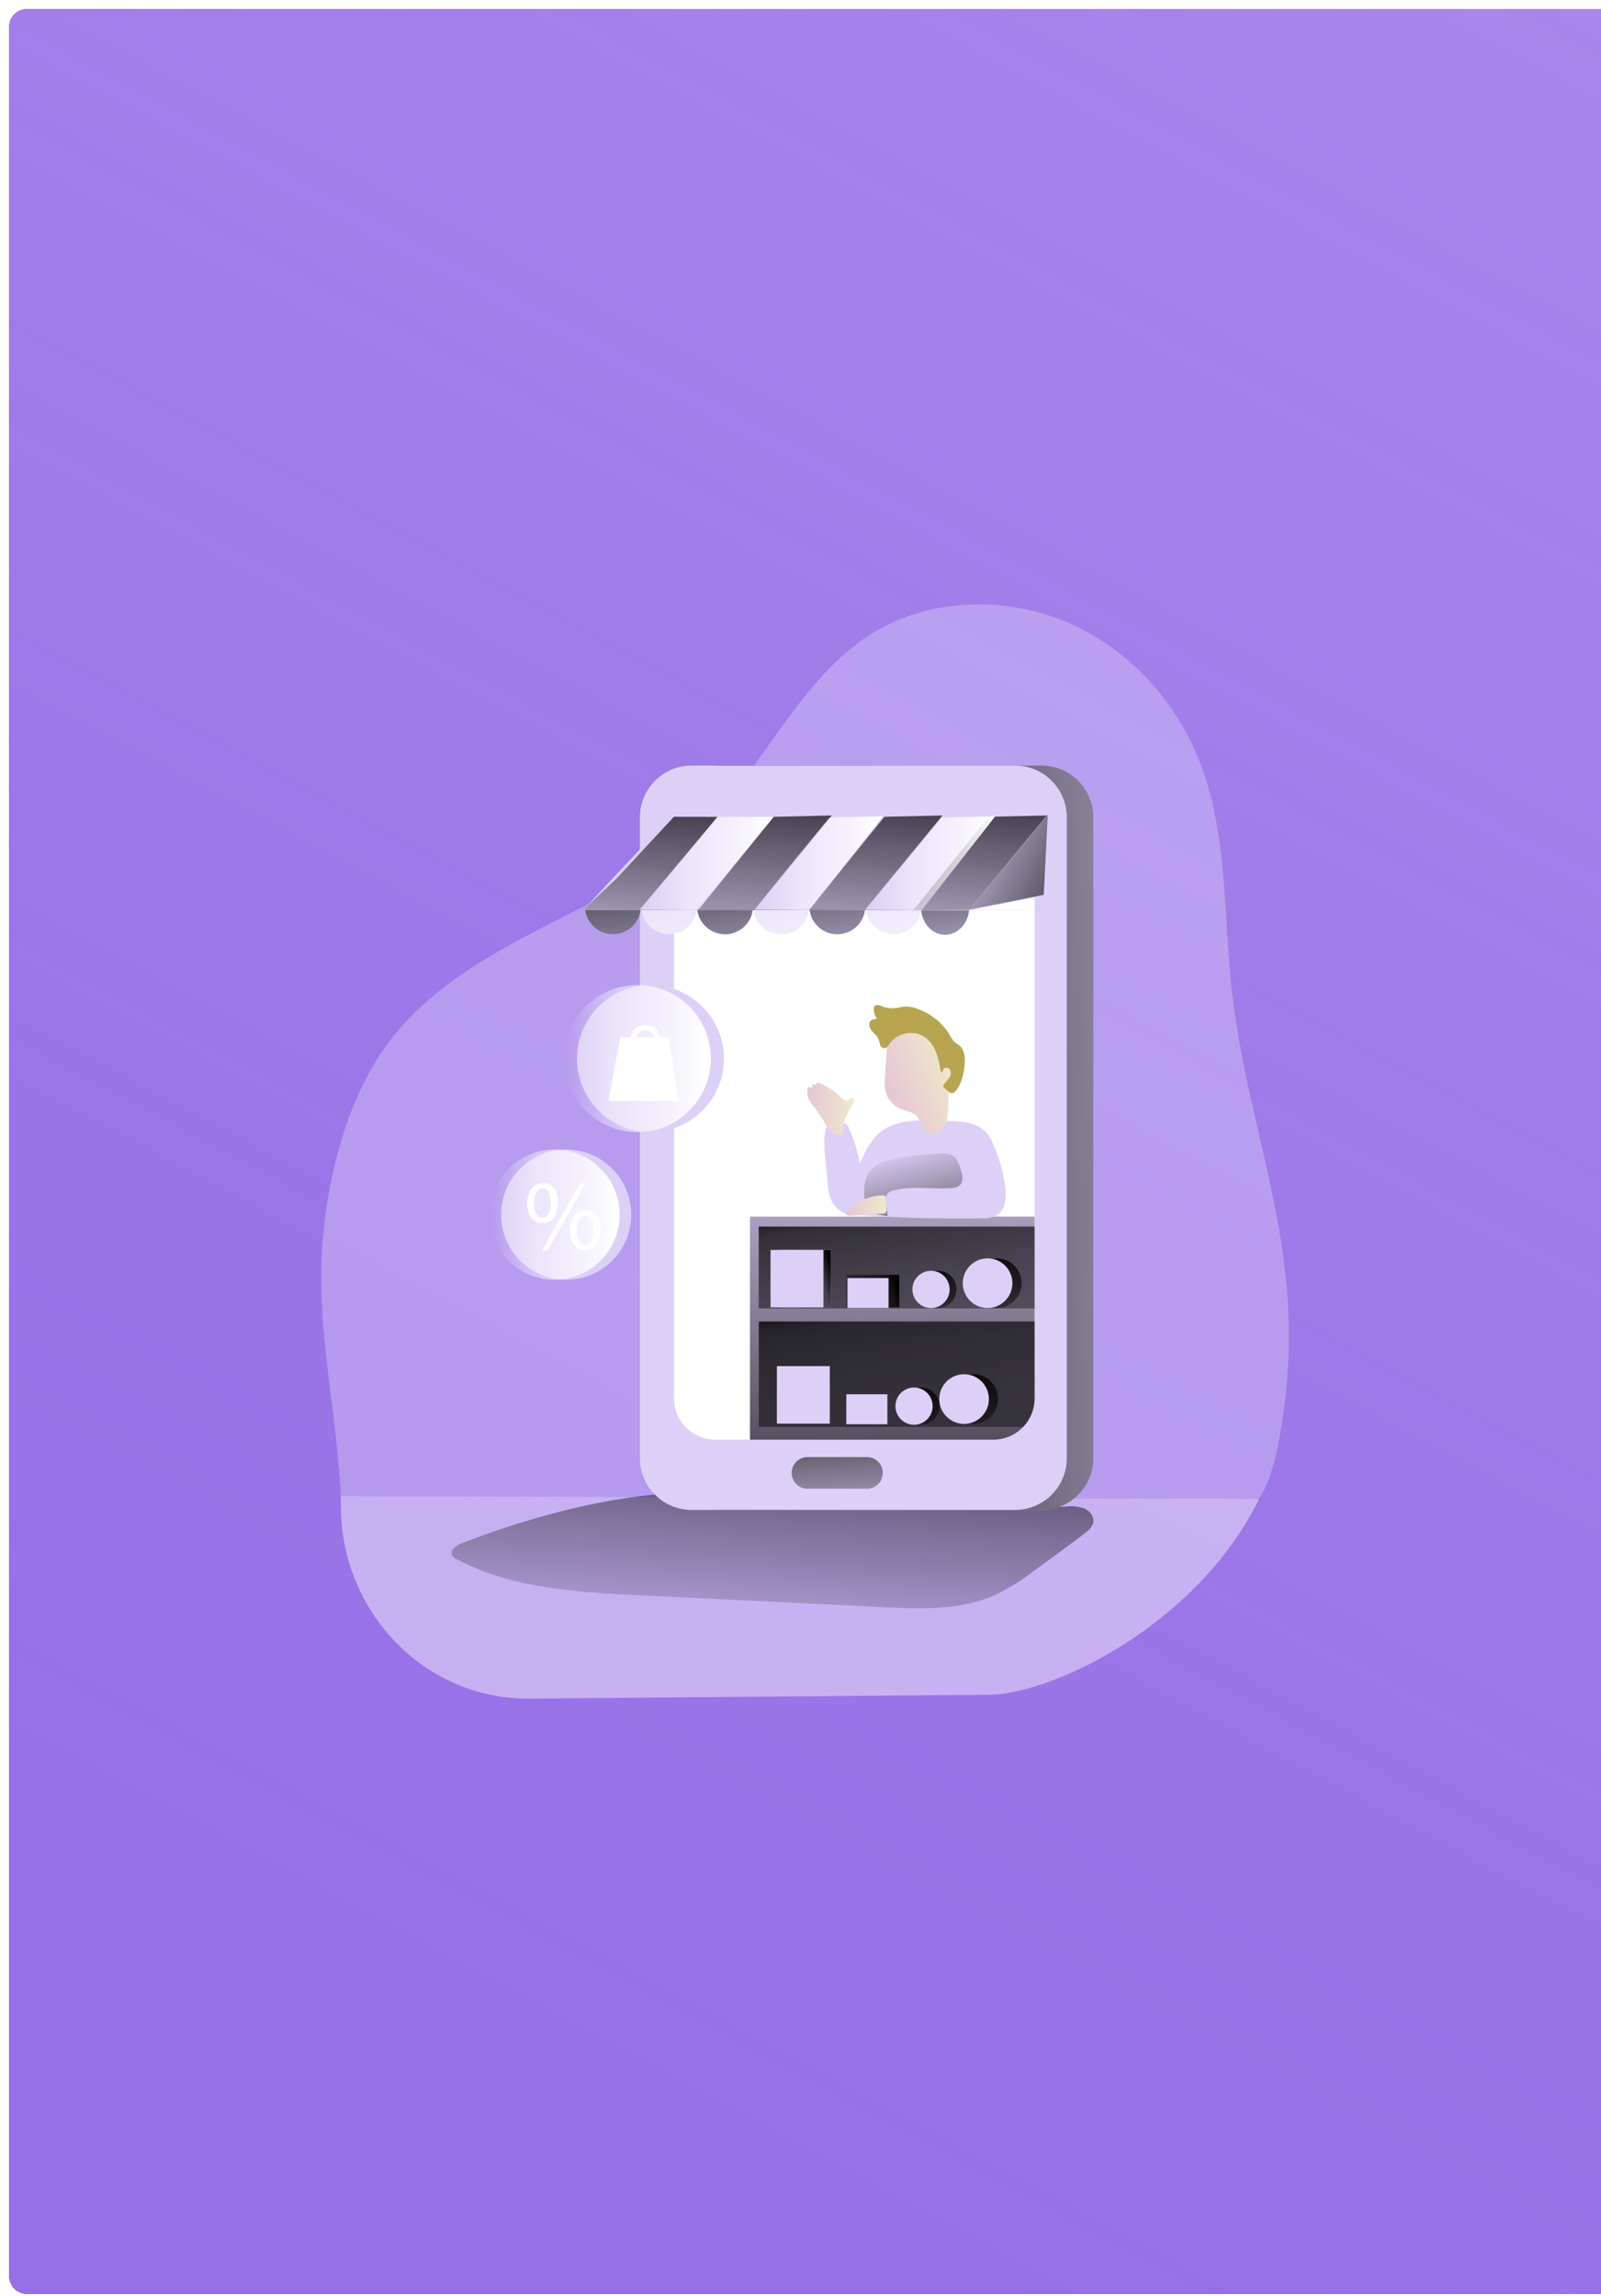 <svg width="714" height="1024" viewBox="0 0 714 1024" fill="none" xmlns="http://www.w3.org/2000/svg">
<g filter="url(#filter0_d_11_361)">
<path d="M4 8C4 3.582 7.582 0 12 0H714V1019H12C7.582 1019 4 1015.42 4 1011V8Z" fill="url(#paint0_linear_11_361)" shape-rendering="crispEdges"/>
<g clip-path="url(#clip0_11_361)">
<path opacity="0.41" d="M570.266 638.934C568.684 647.138 566.653 655.404 562.517 662.623C562.131 663.296 561.744 663.957 561.271 664.593V664.306L152.07 663.184V664.954C150.824 632.064 143.349 599.536 143.261 566.609C143.234 547.587 145.705 528.644 150.612 510.267C155.234 492.962 162.099 476.055 172.726 461.643C201.729 422.282 252.722 407.62 294.022 381.487C337.964 353.697 353.25 291.308 401.54 272.07C426.993 261.897 456.769 263.792 481.312 275.985C505.855 288.179 525.129 310.272 535.071 335.831C547.803 368.608 545.523 404.964 549.597 439.886C554.73 484.022 570.141 526.413 573.879 570.598C575.814 593.435 574.598 616.429 570.266 638.934Z" fill="#DDD0F7"/>
<path opacity="0.66" d="M561.321 664.356V664.879C534.36 719.513 471.096 750.982 441.606 751.755L235.529 753.5C188.573 753.5 151.97 714.252 151.97 667.261V664.954V663.184L561.321 664.356Z" fill="#DDD0F7"/>
<path d="M205.866 684.217C203.449 685.139 200.508 687.321 201.68 689.628C202.2 690.438 202.963 691.062 203.86 691.411C228.478 704.402 257.307 706.023 285.102 707.394L393.492 712.693C410.722 713.528 428.737 714.227 444.385 706.983C450.341 704.01 455.995 700.465 461.266 696.398C468.741 691.012 476.133 685.555 483.442 680.028C485.274 678.656 487.18 677.06 487.591 674.804C488.002 672.21 485.996 669.717 483.579 668.682C481.082 667.829 478.429 667.531 475.805 667.809C451.86 668.64 427.906 668.977 403.944 668.819C388.745 668.732 373.496 668.47 358.408 666.55C333.84 663.421 310.418 660.067 285.625 663.184C258.441 666.587 231.331 674.43 205.866 684.217Z" fill="url(#paint1_linear_11_361)"/>
<path d="M464.518 337.389H320.322C307.566 337.389 297.224 347.738 297.224 360.504V646.227C297.224 658.994 307.566 669.343 320.322 669.343H464.518C477.275 669.343 487.616 658.994 487.616 646.227V360.504C487.616 347.738 477.275 337.389 464.518 337.389Z" fill="#DDD0F7"/>
<path d="M464.518 337.389H320.322C307.566 337.389 297.224 347.738 297.224 360.504V646.227C297.224 658.994 307.566 669.343 320.322 669.343H464.518C477.275 669.343 487.616 658.994 487.616 646.227V360.504C487.616 347.738 477.275 337.389 464.518 337.389Z" fill="url(#paint2_linear_11_361)"/>
<path d="M452.67 337.389H308.474C295.718 337.389 285.376 347.738 285.376 360.504V646.227C285.376 658.994 295.718 669.343 308.474 669.343H452.67C465.426 669.343 475.768 658.994 475.768 646.227V360.504C475.768 347.738 465.426 337.389 452.67 337.389Z" fill="#DDD0F7"/>
<path d="M461.403 375.391V619.646C461.403 624.515 459.471 629.184 456.032 632.628C452.594 636.072 447.929 638.008 443.064 638.011H318.977C316.568 638.011 314.182 637.536 311.956 636.613C309.73 635.69 307.708 634.337 306.005 632.631C304.302 630.926 302.951 628.901 302.03 626.673C301.109 624.445 300.636 622.057 300.638 619.646V375.391C300.636 373.405 301.026 371.438 301.783 369.602C302.541 367.767 303.653 366.099 305.055 364.693C306.457 363.288 308.123 362.172 309.955 361.411C311.788 360.649 313.753 360.256 315.738 360.255H446.278C450.289 360.258 454.134 361.854 456.97 364.692C459.805 367.529 461.4 371.377 461.403 375.391Z" fill="white"/>
<path d="M461.403 538.519V619.646C461.403 624.515 459.471 629.184 456.032 632.628C452.594 636.072 447.929 638.008 443.064 638.011H334.463V538.519H461.403Z" fill="#DDD0F7"/>
<path d="M461.391 538.519V619.646C461.387 624.512 459.456 629.177 456.021 632.62C452.585 636.063 447.926 638.001 443.064 638.011H334.463V538.519H461.391Z" fill="url(#paint3_linear_11_361)"/>
<path d="M461.391 585.31V619.646C461.398 624.359 459.586 628.893 456.332 632.301H338.412V585.31H461.391Z" fill="url(#paint4_linear_11_361)"/>
<path d="M298.757 360.417L259.998 401.897H432.088L466.623 359.831L298.757 360.417Z" fill="#DDD0F7"/>
<path d="M320.011 360.255L285.289 401.648L432.4 401.797H259.998L261.045 400.812L274.911 387.809L300.526 360.242L320.011 360.255Z" fill="url(#paint5_linear_11_361)"/>
<path d="M370.966 359.656L336.481 401.648L483.592 401.797H311.19L312.237 400.812L345.04 360.242L370.966 359.656Z" fill="url(#paint6_linear_11_361)"/>
<path d="M420.327 359.656L385.842 401.648L360.551 401.797L361.598 400.812L394.401 360.242L420.327 359.656Z" fill="url(#paint7_linear_11_361)"/>
<path d="M466.872 359.656L432.387 401.648L407.096 401.797L408.143 400.812L440.946 360.242L466.872 359.656Z" fill="url(#paint8_linear_11_361)"/>
<path d="M336.07 401.885H360.75C360.337 404.866 358.86 407.596 356.592 409.573C354.324 411.549 351.418 412.638 348.41 412.638C345.403 412.638 342.497 411.549 340.229 409.573C337.961 407.596 336.484 404.866 336.07 401.885Z" fill="#DDD0F7"/>
<path d="M311.003 401.885H335.684C335.27 404.866 333.793 407.596 331.525 409.573C329.257 411.549 326.351 412.638 323.344 412.638C320.336 412.638 317.43 411.549 315.162 409.573C312.894 407.596 311.417 404.866 311.003 401.885Z" fill="#DDD0F7"/>
<path d="M410.821 401.735C410.435 404.728 408.976 407.479 406.717 409.478C404.457 411.476 401.55 412.587 398.535 412.604C395.519 412.62 392.6 411.542 390.319 409.569C388.037 407.595 386.548 404.861 386.129 401.872H410.672L410.821 401.735Z" fill="#DDD0F7"/>
<path d="M432.275 401.735C431.677 407.969 427.092 412.794 421.536 412.794C415.979 412.794 411.457 408.019 410.809 401.872H432.188L432.275 401.735Z" fill="#DDD0F7"/>
<path d="M286.086 401.885H310.767C310.353 404.866 308.876 407.596 306.608 409.573C304.34 411.549 301.434 412.638 298.427 412.638C295.419 412.638 292.513 411.549 290.245 409.573C287.977 407.596 286.5 404.866 286.086 401.885Z" fill="#DDD0F7"/>
<path d="M361.099 401.885H385.755C385.341 404.866 383.864 407.596 381.596 409.573C379.328 411.549 376.422 412.638 373.415 412.638C370.407 412.638 367.501 411.549 365.233 409.573C362.965 407.596 361.488 404.866 361.074 401.885H361.099Z" fill="#DDD0F7"/>
<path d="M260.995 401.885H285.675C285.262 404.866 283.784 407.596 281.516 409.573C279.248 411.549 276.342 412.638 273.335 412.638C270.328 412.638 267.422 411.549 265.154 409.573C262.885 407.596 261.408 404.866 260.995 401.885Z" fill="#DDD0F7"/>
<path d="M336.07 401.885H360.75C360.337 404.866 358.86 407.596 356.592 409.573C354.324 411.549 351.418 412.638 348.41 412.638C345.403 412.638 342.497 411.549 340.229 409.573C337.961 407.596 336.484 404.866 336.07 401.885Z" fill="url(#paint9_linear_11_361)"/>
<path d="M311.003 401.885H335.684C335.27 404.866 333.793 407.596 331.525 409.573C329.257 411.549 326.351 412.638 323.344 412.638C320.336 412.638 317.43 411.549 315.162 409.573C312.894 407.596 311.417 404.866 311.003 401.885Z" fill="url(#paint10_linear_11_361)"/>
<path d="M410.809 401.885C410.422 404.878 408.964 407.628 406.704 409.627C404.445 411.626 401.538 412.737 398.522 412.753C395.507 412.77 392.588 411.692 390.306 409.718C388.025 407.745 386.536 405.01 386.116 402.022H410.672L410.809 401.885Z" fill="url(#paint11_linear_11_361)"/>
<path d="M432.2 401.81C431.615 408.044 427.042 412.881 421.498 412.881C415.954 412.881 411.457 408.094 410.809 401.959H432.113L432.2 401.81Z" fill="url(#paint12_linear_11_361)"/>
<path d="M286.086 401.885H310.767C310.353 404.866 308.876 407.596 306.608 409.573C304.34 411.549 301.434 412.638 298.427 412.638C295.419 412.638 292.513 411.549 290.245 409.573C287.977 407.596 286.5 404.866 286.086 401.885Z" fill="url(#paint13_linear_11_361)"/>
<path d="M361.099 401.885H385.755C385.341 404.866 383.864 407.596 381.596 409.573C379.328 411.549 376.422 412.638 373.415 412.638C370.407 412.638 367.501 411.549 365.233 409.573C362.965 407.596 361.488 404.866 361.074 401.885H361.099Z" fill="url(#paint14_linear_11_361)"/>
<path d="M260.995 401.885H285.675C285.262 404.866 283.784 407.596 281.516 409.573C279.248 411.549 276.342 412.638 273.335 412.638C270.328 412.638 267.422 411.549 265.154 409.573C262.885 407.596 261.408 404.866 260.995 401.885Z" fill="url(#paint15_linear_11_361)"/>
<path d="M285.663 401.885L319.774 360.554L345.04 360.242L310.692 401.885H285.663Z" fill="url(#paint16_linear_11_361)"/>
<path d="M335.846 401.885L369.957 360.554L393.678 360.018L360.875 401.885H335.846Z" fill="url(#paint17_linear_11_361)"/>
<path d="M386.029 401.885L420.128 360.554L443.861 360.018L411.046 401.885H386.029Z" fill="url(#paint18_linear_11_361)"/>
<path d="M432.113 401.959L465.203 395.401L466.997 359.656L432.113 401.959Z" fill="#DDD0F7"/>
<path d="M432.387 401.61L465.477 395.052L467.284 359.307L432.387 401.61Z" fill="url(#paint19_linear_11_361)"/>
<path d="M386.639 645.779H360.128C356.233 645.779 353.076 648.938 353.076 652.835C353.076 656.733 356.233 659.892 360.128 659.892H386.639C390.534 659.892 393.691 656.733 393.691 652.835C393.691 648.938 390.534 645.779 386.639 645.779Z" fill="url(#paint20_linear_11_361)"/>
<path d="M290.085 500.854C308.175 500.854 322.839 486.179 322.839 468.076C322.839 449.973 308.175 435.298 290.085 435.298C271.996 435.298 257.332 449.973 257.332 468.076C257.332 486.179 271.996 500.854 290.085 500.854Z" fill="#DDD0F7"/>
<path d="M284.267 500.854C302.357 500.854 317.021 486.179 317.021 468.076C317.021 449.973 302.357 435.298 284.267 435.298C266.178 435.298 251.514 449.973 251.514 468.076C251.514 486.179 266.178 500.854 284.267 500.854Z" fill="url(#paint21_linear_11_361)"/>
<path d="M252.498 566.683C268.516 566.683 281.502 553.688 281.502 537.658C281.502 521.628 268.516 508.633 252.498 508.633C236.48 508.633 223.495 521.628 223.495 537.658C223.495 553.688 236.48 566.683 252.498 566.683Z" fill="#DDD0F7"/>
<path d="M247.34 566.683C263.358 566.683 276.344 553.688 276.344 537.658C276.344 521.628 263.358 508.633 247.34 508.633C231.322 508.633 218.337 521.628 218.337 537.658C218.337 553.688 231.322 566.683 247.34 566.683Z" fill="url(#paint22_linear_11_361)"/>
<path d="M390.85 502.462C386.789 506.826 384.434 512.436 382.129 517.972L375.638 533.706C375.429 534.065 375.301 534.465 375.265 534.879C375.228 535.293 375.283 535.71 375.427 536.1C375.673 536.413 375.984 536.667 376.339 536.846C376.695 537.025 377.085 537.123 377.482 537.135C380.786 537.635 384.112 537.968 387.449 538.132C404.301 539.179 421.183 539.566 438.093 539.292C440.12 539.399 442.146 539.054 444.023 538.282C448.683 535.925 449.007 529.442 448.222 524.293C447.281 518.293 445.607 512.43 443.239 506.838C442.407 504.622 441.183 502.573 439.626 500.791C435.763 496.739 429.659 496.091 424.04 495.929C413.375 495.667 398.849 493.847 390.85 502.462Z" fill="#DDD0F7"/>
<path d="M378.454 498.859C378.348 498.288 378.035 497.776 377.575 497.421C377.116 497.067 376.541 496.895 375.962 496.939C374.494 496.874 373.024 496.928 371.564 497.101C370.626 497.127 369.723 497.464 368.998 498.061C368.473 498.696 368.148 499.473 368.064 500.293C366.88 506.713 368.25 513.296 368.774 519.805C369.135 524.243 369.172 528.956 371.564 532.696C372.646 534.351 374.125 535.708 375.867 536.642C377.608 537.576 379.556 538.059 381.531 538.045C383.201 538.045 385.094 537.434 385.73 535.9C385.988 535.126 386.06 534.302 385.942 533.494C385.082 521.812 383.4 509.606 378.454 498.859Z" fill="#DDD0F7"/>
<path d="M377.607 493.136C378.392 491.44 379.463 489.894 380.398 488.274C380.663 487.867 380.838 487.408 380.908 486.927C380.938 486.678 380.892 486.426 380.777 486.204C380.661 485.981 380.481 485.799 380.261 485.68C379.326 485.319 378.579 486.615 377.607 486.815C376.635 487.014 375.937 486.241 375.302 485.568C372.531 482.807 369.258 480.603 365.659 479.072C365.474 478.961 365.268 478.888 365.054 478.858C364.84 478.828 364.622 478.842 364.413 478.898C364.027 479.072 363.915 479.758 364.314 479.883C363.928 479.913 363.543 479.817 363.217 479.609C362.868 479.459 362.358 479.447 362.196 479.796C362.034 480.145 362.507 480.656 362.382 481.042C361.959 481.052 361.536 480.985 361.137 480.843C360.713 480.768 360.152 480.843 360.078 481.329C360.046 481.49 360.046 481.655 360.078 481.815C360.134 482.467 360.134 483.122 360.078 483.773C360.273 485.512 361 487.149 362.158 488.461C364.468 491.336 366.551 494.388 368.388 497.587C368.828 498.632 369.42 499.607 370.144 500.48C371.166 501.577 374.953 503.135 375.95 501.228C376.423 500.33 376.037 498.36 376.211 497.313C376.491 495.865 376.961 494.461 377.607 493.136Z" fill="url(#paint23_linear_11_361)"/>
<path d="M429.011 519.468C429.255 520.258 429.322 521.092 429.208 521.91C429.094 522.729 428.801 523.513 428.351 524.206C427.267 525.527 425.373 525.789 423.666 525.876C415.356 526.313 406.872 524.879 398.749 526.774C397.582 526.922 396.505 527.479 395.709 528.345C395.015 529.575 394.814 531.024 395.149 532.397L395.846 538.344L387.748 536.873C387.444 536.832 387.152 536.73 386.888 536.574C386.505 536.202 386.278 535.698 386.253 535.165C385.59 532.065 385.301 528.896 385.393 525.727C385.502 522.531 386.758 519.481 388.932 517.137C390.991 515.306 393.475 514.021 396.158 513.396C402.387 511.601 408.94 511.077 415.431 510.554C418.234 510.329 422.906 509.706 425.311 511.613C427.317 513.234 428.513 517.087 429.011 519.468Z" fill="url(#paint24_linear_11_361)"/>
<path d="M394.725 476.542C394.502 478.578 394.573 480.635 394.937 482.651C395.376 484.419 396.23 486.058 397.428 487.43C398.626 488.803 400.134 489.87 401.826 490.543C404.318 491.528 407.271 491.79 408.977 493.822C410.684 495.854 410.597 498.56 412.354 500.255C413.266 501.018 414.404 501.458 415.592 501.505C416.78 501.553 417.95 501.205 418.919 500.517C420.833 499.071 422.115 496.94 422.495 494.57C422.851 492.223 422.988 489.848 422.906 487.476C422.943 484.311 423.206 481.153 423.691 478.025C424.114 475.849 424.377 473.645 424.476 471.43C424.455 468.868 423.961 466.331 423.018 463.949C420.913 458.401 416.577 453.401 410.834 451.93C408.208 451.281 405.444 451.487 402.943 452.519C400.443 453.55 398.336 455.353 396.93 457.665C395.485 459.997 395.622 462.366 395.447 465.146C395.215 468.928 394.974 472.726 394.725 476.542Z" fill="url(#paint25_linear_11_361)"/>
<path d="M393.093 444.637C392.059 444.213 390.663 443.826 390.003 444.724C389.777 445.099 389.668 445.533 389.692 445.971C389.672 447.55 390.201 449.088 391.187 450.322C390.155 450.248 389.131 450.554 388.309 451.182C387.15 452.329 387.723 454.349 388.745 455.608C389.766 456.867 391.174 457.89 391.785 459.349C392.109 460.134 392.183 461.007 392.495 461.842C392.614 462.252 392.847 462.619 393.167 462.902C393.487 463.184 393.88 463.37 394.301 463.438C395.423 463.438 396.133 462.316 396.793 461.381C398.554 458.983 401.167 457.351 404.093 456.82C407.019 456.289 410.038 456.899 412.528 458.526C417.337 461.942 418.67 468.388 419.63 474.21C420.115 474.559 420.402 473.624 420.589 473.063C421.012 471.816 422.956 471.928 423.654 472.988C423.944 473.554 424.072 474.189 424.023 474.822C423.975 475.456 423.752 476.064 423.38 476.579C422.707 477.651 421.723 478.499 420.988 479.534C420.772 479.777 420.661 480.095 420.676 480.419C420.741 480.69 420.894 480.931 421.112 481.105C421.708 481.7 422.341 482.258 423.006 482.775C423.249 483.02 423.542 483.208 423.864 483.329C424.187 483.449 424.531 483.499 424.875 483.474C425.343 483.339 425.754 483.054 426.046 482.663C428.537 479.87 429.509 475.993 430.045 472.265C430.581 468.537 430.543 464.336 427.653 462.091C427.08 461.655 426.407 461.331 425.884 460.845C424.95 459.919 424.183 458.839 423.616 457.653C420.506 452.417 415.715 448.392 410.024 446.232C407.461 445.029 404.595 444.63 401.801 445.085C398.933 445.942 395.858 445.784 393.093 444.637Z" fill="#B7A451"/>
<path d="M378.155 535.975C377.719 536.524 377.32 537.359 377.806 537.858C377.976 537.978 378.168 538.064 378.371 538.109C378.575 538.154 378.785 538.157 378.99 538.12L393.865 537.235C394.108 537.237 394.348 537.195 394.575 537.11C395.323 536.773 395.373 535.763 395.323 534.94L395.061 531.1C394.974 529.716 395.261 529.293 393.915 529.106C391.892 529.016 389.869 529.299 387.947 529.941C384.144 530.904 380.726 533.01 378.155 535.975Z" fill="url(#paint26_linear_11_361)"/>
<path d="M461.391 542.982H338.362V579.488H461.391V542.982Z" fill="url(#paint27_linear_11_361)"/>
<path d="M302.743 486.965H271.31L276.643 458.513H298.184L302.743 486.965Z" fill="white"/>
<path d="M294.508 461.032H281.028V459.785C281.028 457.996 281.738 456.28 283.002 455.015C284.266 453.75 285.981 453.04 287.768 453.04C289.556 453.04 291.27 453.75 292.534 455.015C293.798 456.28 294.508 457.996 294.508 459.785V461.032ZM283.595 458.6H291.892C291.629 457.703 291.083 456.915 290.335 456.354C289.587 455.794 288.678 455.491 287.743 455.491C286.809 455.491 285.899 455.794 285.152 456.354C284.404 456.915 283.857 457.703 283.595 458.6Z" fill="white"/>
<path d="M370.58 553.38H346.996V579.014H370.58V553.38Z" fill="#DDD0F7"/>
<path d="M370.58 553.38H346.996V579.014H370.58V553.38Z" fill="url(#paint28_linear_11_361)"/>
<path d="M401.041 564.489H377.457V579.014H401.041V564.489Z" fill="url(#paint29_linear_11_361)"/>
<path d="M367.229 553.38H343.645V579.014H367.229V553.38Z" fill="#DDD0F7"/>
<path d="M396.27 565.948H377.943V579.301H396.27V565.948Z" fill="#DDD0F7"/>
<path d="M370.057 605.209H346.473V630.842H370.057V605.209Z" fill="#DDD0F7"/>
<path d="M395.747 617.776H377.42V631.129H395.747V617.776Z" fill="#DDD0F7"/>
<path d="M418.259 579.301C422.842 579.301 426.557 575.583 426.557 570.997C426.557 566.411 422.842 562.694 418.259 562.694C413.677 562.694 409.962 566.411 409.962 570.997C409.962 575.583 413.677 579.301 418.259 579.301Z" fill="url(#paint30_linear_11_361)"/>
<path d="M415.207 579.301C419.789 579.301 423.504 575.583 423.504 570.997C423.504 566.411 419.789 562.694 415.207 562.694C410.624 562.694 406.909 566.411 406.909 570.997C406.909 575.583 410.624 579.301 415.207 579.301Z" fill="#DDD0F7"/>
<path d="M410.697 631.353C415.279 631.353 418.994 627.636 418.994 623.05C418.994 618.464 415.279 614.746 410.697 614.746C406.114 614.746 402.399 618.464 402.399 623.05C402.399 627.636 406.114 631.353 410.697 631.353Z" fill="url(#paint31_linear_11_361)"/>
<path d="M407.632 631.353C412.215 631.353 415.929 627.636 415.929 623.05C415.929 618.464 412.215 614.746 407.632 614.746C403.049 614.746 399.335 618.464 399.335 623.05C399.335 627.636 403.049 631.353 407.632 631.353Z" fill="#DDD0F7"/>
<path d="M444.509 579.301C450.619 579.301 455.573 574.344 455.573 568.229C455.573 562.115 450.619 557.158 444.509 557.158C438.399 557.158 433.446 562.115 433.446 568.229C433.446 574.344 438.399 579.301 444.509 579.301Z" fill="url(#paint32_linear_11_361)"/>
<path d="M440.435 579.301C446.545 579.301 451.499 574.344 451.499 568.229C451.499 562.115 446.545 557.158 440.435 557.158C434.325 557.158 429.372 562.115 429.372 568.229C429.372 574.344 434.325 579.301 440.435 579.301Z" fill="#DDD0F7"/>
<path d="M434.032 630.967C440.142 630.967 445.095 626.01 445.095 619.896C445.095 613.781 440.142 608.824 434.032 608.824C427.922 608.824 422.968 613.781 422.968 619.896C422.968 626.01 427.922 630.967 434.032 630.967Z" fill="url(#paint33_linear_11_361)"/>
<path d="M429.958 630.967C436.068 630.967 441.021 626.01 441.021 619.896C441.021 613.781 436.068 608.824 429.958 608.824C423.848 608.824 418.895 613.781 418.895 619.896C418.895 626.01 423.848 630.967 429.958 630.967Z" fill="#DDD0F7"/>
<path d="M248.922 532.26C248.922 538.419 245.696 541.461 241.921 541.461C238.146 541.461 235.156 538.544 235.106 532.734C235.056 526.924 238.295 523.62 242.145 523.62C246.219 523.557 248.922 526.699 248.922 532.26ZM238.245 532.534C238.158 536.274 239.554 539.092 241.983 539.092C244.412 539.092 245.721 536.299 245.721 532.447C245.721 528.894 244.686 525.939 241.983 525.939C239.554 525.939 238.245 528.906 238.245 532.534ZM241.659 553.729L258.79 523.57H261.281L244.163 553.717L241.659 553.729ZM267.897 544.354C267.897 550.5 264.658 553.555 260.945 553.555C257.232 553.555 254.167 550.637 254.13 544.827C254.093 539.017 257.307 535.676 261.169 535.676C265.243 535.639 267.897 538.768 267.897 544.341V544.354ZM257.22 544.615C257.22 548.356 258.615 551.173 261.032 551.173C263.636 551.173 264.77 548.393 264.77 544.528C264.77 540.987 263.736 538.02 261.032 538.02C258.565 538.007 257.22 540.925 257.22 544.603V544.615Z" fill="white"/>
</g>
</g>
<defs>
<filter id="filter0_d_11_361" x="0" y="0" width="718" height="1027" filterUnits="userSpaceOnUse" color-interpolation-filters="sRGB">
<feFlood flood-opacity="0" result="BackgroundImageFix"/>
<feColorMatrix in="SourceAlpha" type="matrix" values="0 0 0 0 0 0 0 0 0 0 0 0 0 0 0 0 0 0 127 0" result="hardAlpha"/>
<feOffset dy="4"/>
<feGaussianBlur stdDeviation="2"/>
<feComposite in2="hardAlpha" operator="out"/>
<feColorMatrix type="matrix" values="0 0 0 0 0 0 0 0 0 0 0 0 0 0 0 0 0 0 0.25 0"/>
<feBlend mode="normal" in2="BackgroundImageFix" result="effect1_dropShadow_11_361"/>
<feBlend mode="normal" in="SourceGraphic" in2="effect1_dropShadow_11_361" result="shape"/>
</filter>
<linearGradient id="paint0_linear_11_361" x1="714" y1="0" x2="231.719" y2="899.763" gradientUnits="userSpaceOnUse">
<stop stop-color="#A887EB"/>
<stop offset="1" stop-color="#8C60E4" stop-opacity="0.9"/>
</linearGradient>
<linearGradient id="paint1_linear_11_361" x1="350.048" y1="597.603" x2="340.429" y2="742.677" gradientUnits="userSpaceOnUse">
<stop offset="0.01"/>
<stop offset="0.13" stop-opacity="0.69"/>
<stop offset="1" stop-opacity="0"/>
</linearGradient>
<linearGradient id="paint2_linear_11_361" x1="347.345" y1="505.205" x2="629.133" y2="493.789" gradientUnits="userSpaceOnUse">
<stop offset="0.01"/>
<stop offset="0.13" stop-opacity="0.69"/>
<stop offset="1" stop-opacity="0"/>
</linearGradient>
<linearGradient id="paint3_linear_11_361" x1="401.477" y1="685.439" x2="393.854" y2="477.128" gradientUnits="userSpaceOnUse">
<stop offset="0.01"/>
<stop offset="0.13" stop-opacity="0.69"/>
<stop offset="1" stop-opacity="0"/>
</linearGradient>
<linearGradient id="paint4_linear_11_361" x1="394.476" y1="565.262" x2="412.205" y2="707.89" gradientUnits="userSpaceOnUse">
<stop offset="0.01"/>
<stop offset="0.13" stop-opacity="0.69"/>
<stop offset="1" stop-opacity="0"/>
</linearGradient>
<linearGradient id="paint5_linear_11_361" x1="350.273" y1="349.72" x2="343.124" y2="440.92" gradientUnits="userSpaceOnUse">
<stop offset="0.01"/>
<stop offset="0.13" stop-opacity="0.69"/>
<stop offset="1" stop-opacity="0"/>
</linearGradient>
<linearGradient id="paint6_linear_11_361" x1="401.527" y1="348.984" x2="394.278" y2="441.319" gradientUnits="userSpaceOnUse">
<stop offset="0.01"/>
<stop offset="0.13" stop-opacity="0.69"/>
<stop offset="1" stop-opacity="0"/>
</linearGradient>
<linearGradient id="paint7_linear_11_361" x1="393.28" y1="344.471" x2="386.043" y2="436.806" gradientUnits="userSpaceOnUse">
<stop offset="0.01"/>
<stop offset="0.13" stop-opacity="0.69"/>
<stop offset="1" stop-opacity="0"/>
</linearGradient>
<linearGradient id="paint8_linear_11_361" x1="439.825" y1="344.471" x2="432.576" y2="436.806" gradientUnits="userSpaceOnUse">
<stop offset="0.01"/>
<stop offset="0.13" stop-opacity="0.69"/>
<stop offset="1" stop-opacity="0"/>
</linearGradient>
<linearGradient id="paint9_linear_11_361" x1="344.579" y1="366.601" x2="353.65" y2="449.984" gradientUnits="userSpaceOnUse">
<stop offset="0.02" stop-color="white" stop-opacity="0"/>
<stop offset="0.32" stop-color="white" stop-opacity="0.39"/>
<stop offset="0.68" stop-color="white" stop-opacity="0.68"/>
<stop offset="1" stop-color="white"/>
</linearGradient>
<linearGradient id="paint10_linear_11_361" x1="319.849" y1="369.294" x2="328.92" y2="452.677" gradientUnits="userSpaceOnUse">
<stop offset="0.01"/>
<stop offset="0.13" stop-opacity="0.69"/>
<stop offset="1" stop-opacity="0"/>
</linearGradient>
<linearGradient id="paint11_linear_11_361" x1="394.052" y1="361.352" x2="403.123" y2="444.747" gradientUnits="userSpaceOnUse">
<stop offset="0.02" stop-color="white" stop-opacity="0"/>
<stop offset="0.32" stop-color="white" stop-opacity="0.39"/>
<stop offset="0.68" stop-color="white" stop-opacity="0.68"/>
<stop offset="1" stop-color="white"/>
</linearGradient>
<linearGradient id="paint12_linear_11_361" x1="417.188" y1="362.088" x2="426.109" y2="444.149" gradientUnits="userSpaceOnUse">
<stop offset="0.01"/>
<stop offset="0.13" stop-opacity="0.69"/>
<stop offset="1" stop-opacity="0"/>
</linearGradient>
<linearGradient id="paint13_linear_11_361" x1="295.106" y1="371.975" x2="304.177" y2="455.37" gradientUnits="userSpaceOnUse">
<stop offset="0.02" stop-color="white" stop-opacity="0"/>
<stop offset="0.32" stop-color="white" stop-opacity="0.39"/>
<stop offset="0.68" stop-color="white" stop-opacity="0.68"/>
<stop offset="1" stop-color="white"/>
</linearGradient>
<linearGradient id="paint14_linear_11_361" x1="369.322" y1="363.908" x2="378.393" y2="447.291" gradientUnits="userSpaceOnUse">
<stop offset="0.01"/>
<stop offset="0.13" stop-opacity="0.69"/>
<stop offset="1" stop-opacity="0"/>
</linearGradient>
<linearGradient id="paint15_linear_11_361" x1="270.376" y1="374.668" x2="279.447" y2="458.063" gradientUnits="userSpaceOnUse">
<stop offset="0.01"/>
<stop offset="0.13" stop-opacity="0.69"/>
<stop offset="1" stop-opacity="0"/>
</linearGradient>
<linearGradient id="paint16_linear_11_361" x1="285.663" y1="381.064" x2="345.04" y2="381.064" gradientUnits="userSpaceOnUse">
<stop offset="0.02" stop-color="white" stop-opacity="0"/>
<stop offset="0.32" stop-color="white" stop-opacity="0.39"/>
<stop offset="0.68" stop-color="white" stop-opacity="0.68"/>
<stop offset="1" stop-color="white"/>
</linearGradient>
<linearGradient id="paint17_linear_11_361" x1="335.846" y1="380.951" x2="393.678" y2="380.951" gradientUnits="userSpaceOnUse">
<stop offset="0.02" stop-color="white" stop-opacity="0"/>
<stop offset="0.32" stop-color="white" stop-opacity="0.39"/>
<stop offset="0.68" stop-color="white" stop-opacity="0.68"/>
<stop offset="1" stop-color="white"/>
</linearGradient>
<linearGradient id="paint18_linear_11_361" x1="386.029" y1="380.951" x2="443.861" y2="380.951" gradientUnits="userSpaceOnUse">
<stop offset="0.02" stop-color="white" stop-opacity="0"/>
<stop offset="0.32" stop-color="white" stop-opacity="0.39"/>
<stop offset="0.68" stop-color="white" stop-opacity="0.68"/>
<stop offset="1" stop-color="white"/>
</linearGradient>
<linearGradient id="paint19_linear_11_361" x1="486.819" y1="398.568" x2="421.081" y2="366.427" gradientUnits="userSpaceOnUse">
<stop offset="0.01"/>
<stop offset="0.13" stop-opacity="0.69"/>
<stop offset="1" stop-opacity="0"/>
</linearGradient>
<linearGradient id="paint20_linear_11_361" x1="371.564" y1="622.452" x2="375.52" y2="688.505" gradientUnits="userSpaceOnUse">
<stop offset="0.01"/>
<stop offset="0.13" stop-opacity="0.69"/>
<stop offset="1" stop-opacity="0"/>
</linearGradient>
<linearGradient id="paint21_linear_11_361" x1="251.514" y1="468.076" x2="317.008" y2="468.076" gradientUnits="userSpaceOnUse">
<stop offset="0.02" stop-color="white" stop-opacity="0"/>
<stop offset="0.32" stop-color="white" stop-opacity="0.39"/>
<stop offset="0.68" stop-color="white" stop-opacity="0.68"/>
<stop offset="1" stop-color="white"/>
</linearGradient>
<linearGradient id="paint22_linear_11_361" x1="218.337" y1="537.658" x2="276.344" y2="537.658" gradientUnits="userSpaceOnUse">
<stop offset="0.02" stop-color="white" stop-opacity="0"/>
<stop offset="0.32" stop-color="white" stop-opacity="0.39"/>
<stop offset="0.68" stop-color="white" stop-opacity="0.68"/>
<stop offset="1" stop-color="white"/>
</linearGradient>
<linearGradient id="paint23_linear_11_361" x1="360.053" y1="490.58" x2="380.908" y2="490.58" gradientUnits="userSpaceOnUse">
<stop stop-color="#E5C5D5"/>
<stop offset="0.42" stop-color="#EAD4D1"/>
<stop offset="1" stop-color="#F0E9CB"/>
</linearGradient>
<linearGradient id="paint24_linear_11_361" x1="402.399" y1="507.337" x2="421.013" y2="578.11" gradientUnits="userSpaceOnUse">
<stop stop-opacity="0"/>
<stop offset="0.99"/>
</linearGradient>
<linearGradient id="paint25_linear_11_361" x1="394.992" y1="483.045" x2="425.772" y2="470.687" gradientUnits="userSpaceOnUse">
<stop stop-color="#E5C5D5"/>
<stop offset="0.42" stop-color="#EAD4D1"/>
<stop offset="1" stop-color="#F0E9CB"/>
</linearGradient>
<linearGradient id="paint26_linear_11_361" x1="377.582" y1="533.594" x2="395.335" y2="533.594" gradientUnits="userSpaceOnUse">
<stop stop-color="#E5C5D5"/>
<stop offset="0.42" stop-color="#EAD4D1"/>
<stop offset="1" stop-color="#F0E9CB"/>
</linearGradient>
<linearGradient id="paint27_linear_11_361" x1="395.373" y1="524.916" x2="410.257" y2="644.766" gradientUnits="userSpaceOnUse">
<stop offset="0.01"/>
<stop offset="0.13" stop-opacity="0.69"/>
<stop offset="1" stop-opacity="0"/>
</linearGradient>
<linearGradient id="paint28_linear_11_361" x1="371.702" y1="562.781" x2="330.36" y2="573.688" gradientUnits="userSpaceOnUse">
<stop offset="0.01"/>
<stop offset="0.13" stop-opacity="0.69"/>
<stop offset="1" stop-opacity="0"/>
</linearGradient>
<linearGradient id="paint29_linear_11_361" x1="400.917" y1="568.666" x2="363.575" y2="578.514" gradientUnits="userSpaceOnUse">
<stop offset="0.01"/>
<stop offset="0.13" stop-opacity="0.69"/>
<stop offset="1" stop-opacity="0"/>
</linearGradient>
<linearGradient id="paint30_linear_11_361" x1="422.308" y1="560.624" x2="409.422" y2="593.607" gradientUnits="userSpaceOnUse">
<stop offset="0.01"/>
<stop offset="0.13" stop-opacity="0.69"/>
<stop offset="1" stop-opacity="0"/>
</linearGradient>
<linearGradient id="paint31_linear_11_361" x1="414.746" y1="612.677" x2="401.847" y2="645.66" gradientUnits="userSpaceOnUse">
<stop offset="0.01"/>
<stop offset="0.13" stop-opacity="0.69"/>
<stop offset="1" stop-opacity="0"/>
</linearGradient>
<linearGradient id="paint32_linear_11_361" x1="449.904" y1="554.403" x2="432.714" y2="598.38" gradientUnits="userSpaceOnUse">
<stop offset="0.01"/>
<stop offset="0.13" stop-opacity="0.69"/>
<stop offset="1" stop-opacity="0"/>
</linearGradient>
<linearGradient id="paint33_linear_11_361" x1="439.426" y1="606.056" x2="422.236" y2="650.034" gradientUnits="userSpaceOnUse">
<stop offset="0.01"/>
<stop offset="0.13" stop-opacity="0.69"/>
<stop offset="1" stop-opacity="0"/>
</linearGradient>
<clipPath id="clip0_11_361">
<rect width="647" height="488" fill="white" transform="translate(35.5 265.5)"/>
</clipPath>
</defs>
</svg>
